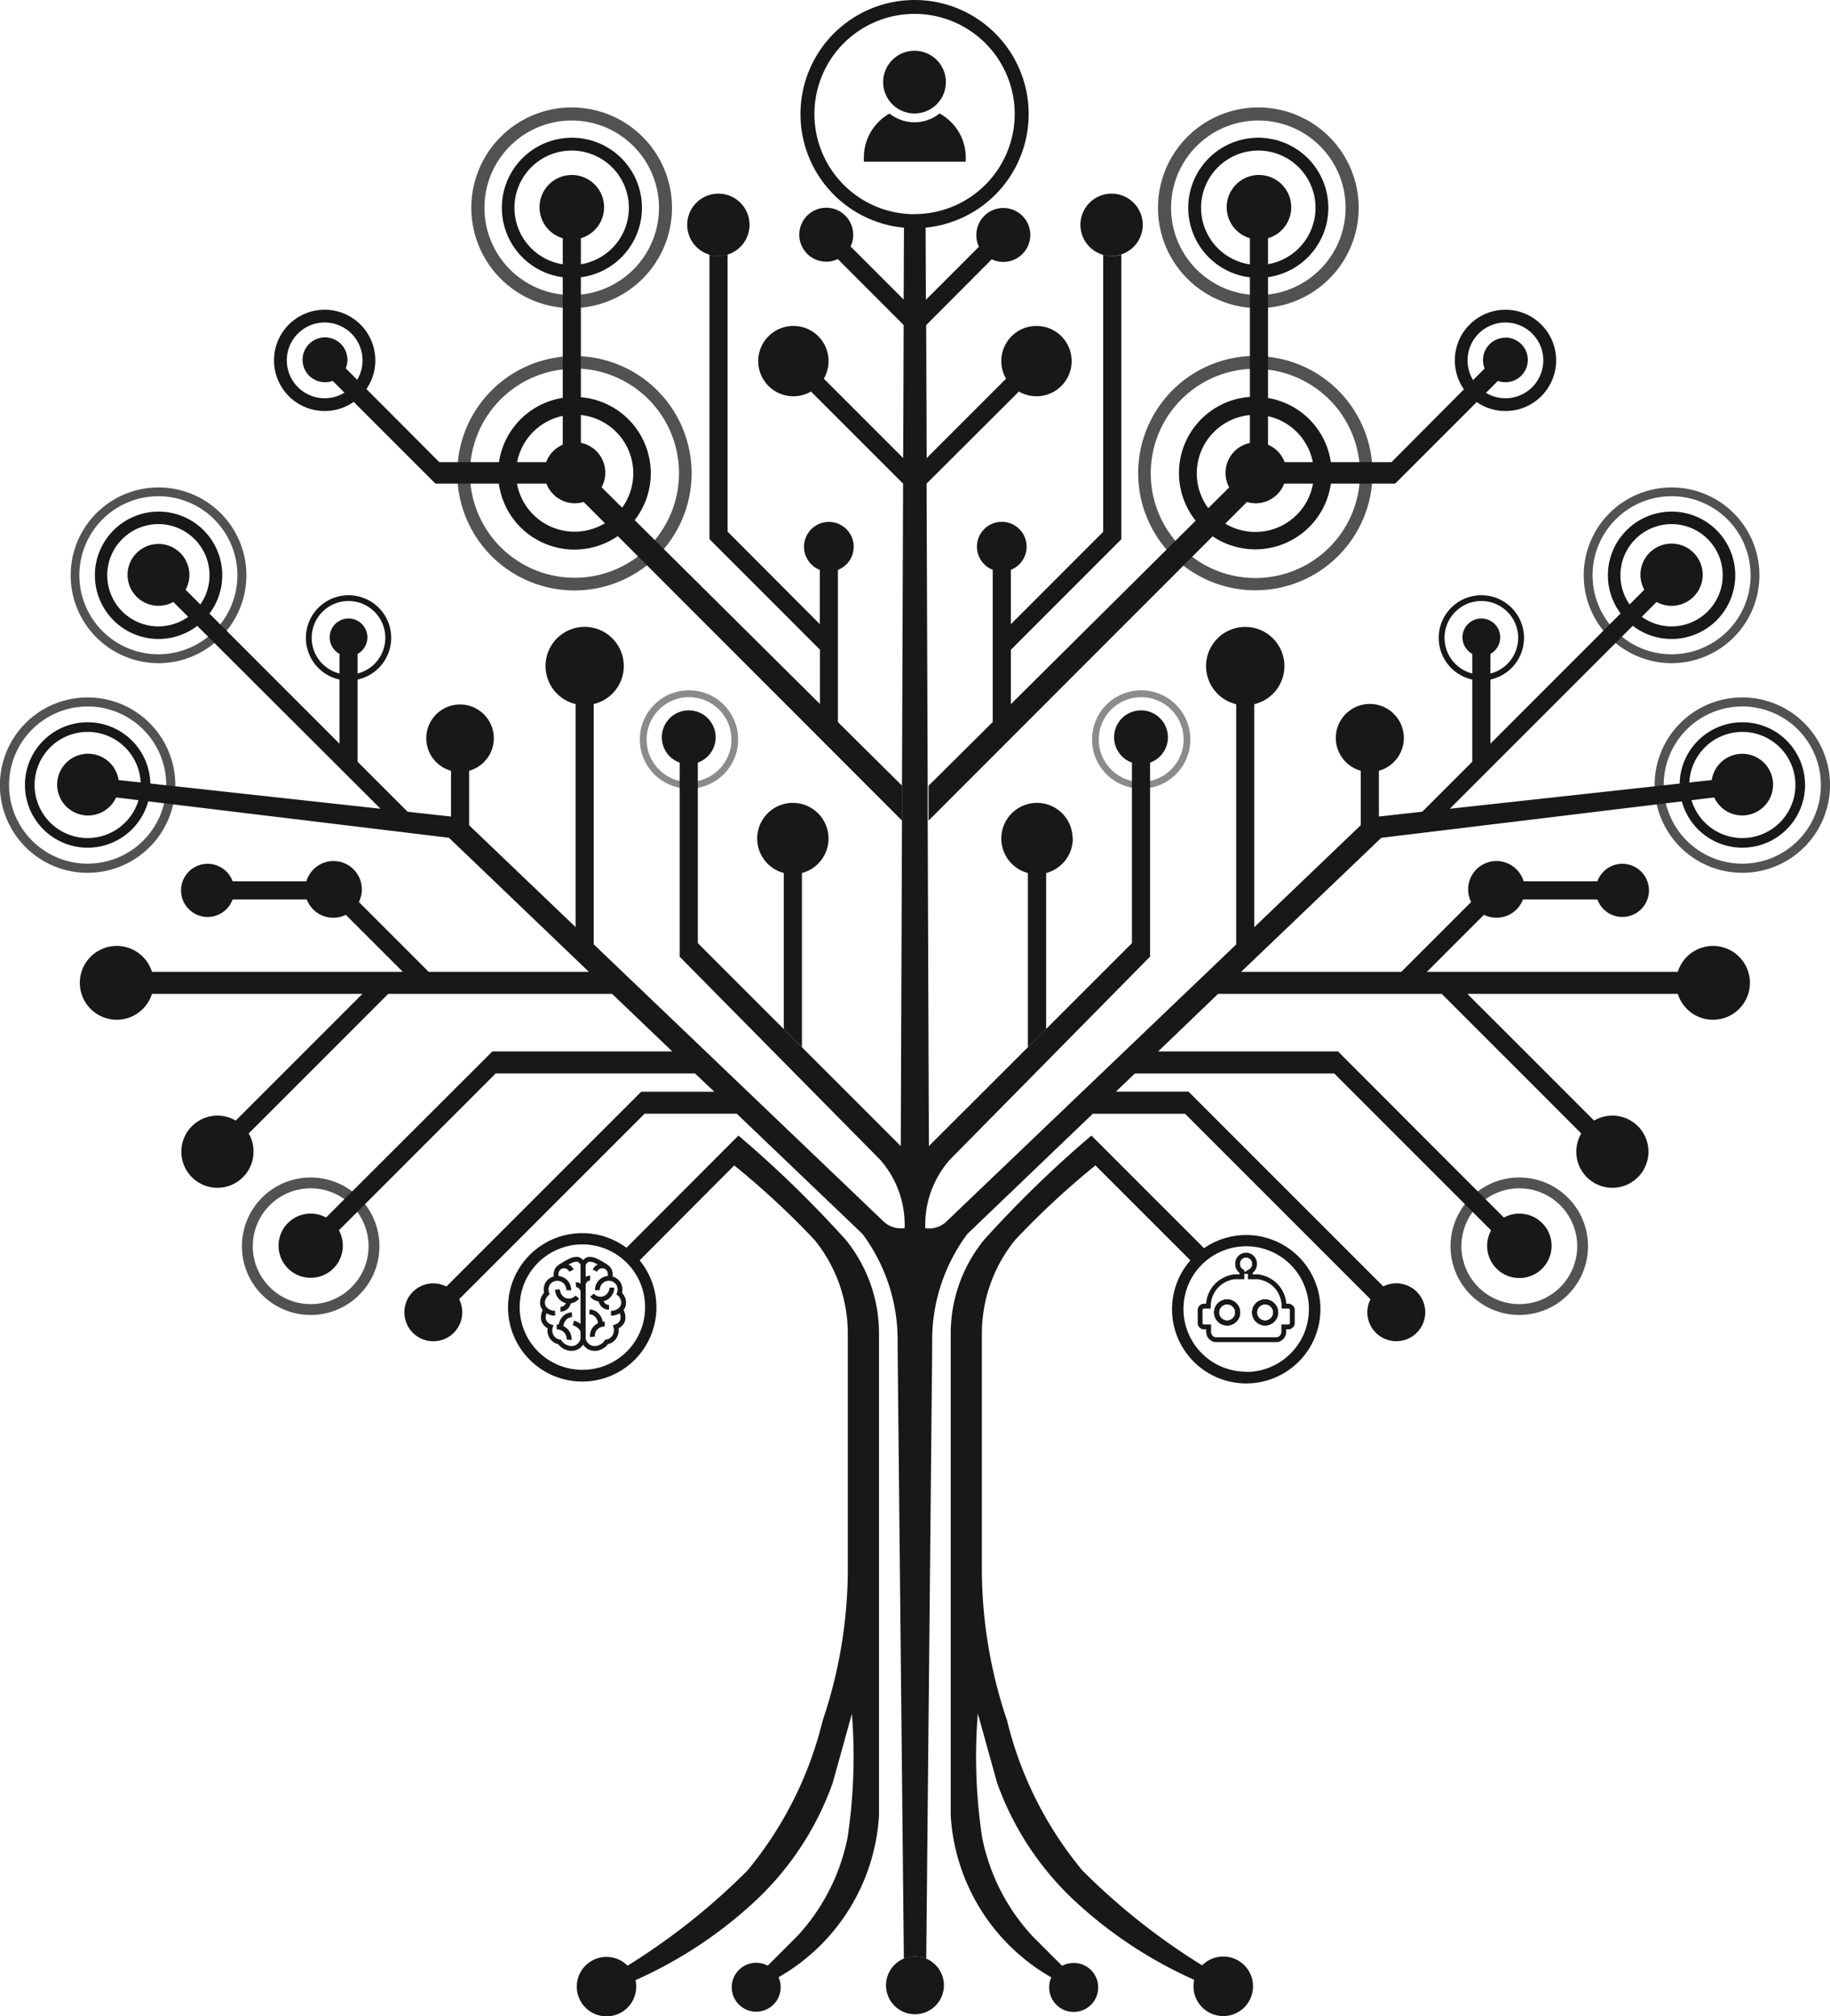 <svg xmlns="http://www.w3.org/2000/svg" viewBox="0 0 379.34 417.93"><defs><style>.cls-1,.cls-2,.cls-3{fill:#181818;}.cls-1{opacity:0.75;}.cls-3{opacity:0.5;}.cls-4,.cls-5{fill:none;}.cls-5{stroke:#181818;stroke-miterlimit:10;}</style></defs><g id="Layer_3_copy_3" data-name="Layer 3 copy 3"><path class="cls-1" d="M367.87,291.69a14.25,14.25,0,1,0,14.24,14.25A14.25,14.25,0,0,0,367.87,291.69Zm0,26.25a12,12,0,1,1,12-12A12,12,0,0,1,367.87,317.94Z" transform="translate(-52.93 -47.62)"/><path class="cls-1" d="M414.1,192.18a18.18,18.18,0,1,0,18.17,18.18A18.18,18.18,0,0,0,414.1,192.18Zm0,34.46a16.29,16.29,0,1,1,16.28-16.28A16.28,16.28,0,0,1,414.1,226.64Z" transform="translate(-52.93 -47.62)"/><path class="cls-2" d="M414.1,197.33a13,13,0,1,0,13,13A13,13,0,0,0,414.1,197.33Zm0,24a11,11,0,1,1,11-11A11,11,0,0,1,414.1,221.33Z" transform="translate(-52.93 -47.62)"/><path class="cls-2" d="M365,111.82a10.5,10.5,0,1,0,10.5,10.5A10.51,10.51,0,0,0,365,111.82Zm0,18.35a7.85,7.85,0,1,1,7.84-7.85A7.85,7.85,0,0,1,365,130.17Z" transform="translate(-52.93 -47.62)"/><path class="cls-2" d="M399.43,153.67a13.2,13.2,0,1,0,13.2,13.19A13.18,13.18,0,0,0,399.43,153.67Zm0,23.79a10.6,10.6,0,1,1,10.6-10.6A10.6,10.6,0,0,1,399.43,177.46Z" transform="translate(-52.93 -47.62)"/><path class="cls-1" d="M399.43,148.66a18.21,18.21,0,1,0,18.21,18.2A18.2,18.2,0,0,0,399.43,148.66Zm0,34.58a16.38,16.38,0,1,1,16.38-16.38A16.37,16.37,0,0,1,399.43,183.24Z" transform="translate(-52.93 -47.62)"/><path class="cls-1" d="M313.77,69.89a20.8,20.8,0,1,0,20.8,20.8A20.81,20.81,0,0,0,313.77,69.89Zm0,38.89a18.09,18.09,0,1,1,18.09-18.09A18.09,18.09,0,0,1,313.77,108.78Z" transform="translate(-52.93 -47.62)"/><path class="cls-2" d="M313.77,76.17a14.52,14.52,0,1,0,14.51,14.52A14.52,14.52,0,0,0,313.77,76.17Zm0,26.38a11.86,11.86,0,1,1,11.85-11.86A11.85,11.85,0,0,1,313.77,102.55Z" transform="translate(-52.93 -47.62)"/><path class="cls-2" d="M360,171a8.84,8.84,0,1,0,8.84,8.84A8.83,8.83,0,0,0,360,171Zm0,16.46a7.63,7.63,0,1,1,7.63-7.62A7.62,7.62,0,0,1,360,187.46Z" transform="translate(-52.93 -47.62)"/><path class="cls-3" d="M289.48,190.71a10.19,10.19,0,1,0,10.2,10.19A10.19,10.19,0,0,0,289.48,190.71Zm0,19a8.79,8.79,0,1,1,8.8-8.79A8.79,8.79,0,0,1,289.48,209.69Z" transform="translate(-52.93 -47.62)"/><path class="cls-3" d="M195.75,190.71a10.19,10.19,0,1,0,10.19,10.19A10.19,10.19,0,0,0,195.75,190.71Zm0,19a8.79,8.79,0,1,1,8.8-8.79A8.8,8.8,0,0,1,195.75,209.69Z" transform="translate(-52.93 -47.62)"/><line class="cls-4" x1="234.69" y1="162.59" x2="234.68" y2="162.59"/><path class="cls-2" d="M242.52,47.62a23.65,23.65,0,1,0,23.64,23.64A23.64,23.64,0,0,0,242.52,47.62Zm0,44.4a20.76,20.76,0,1,1,20.75-20.76A20.77,20.77,0,0,1,242.52,92Z" transform="translate(-52.93 -47.62)"/><path class="cls-1" d="M313.15,121.43q-.63,0-1.26,0A24.29,24.29,0,1,0,337.33,148c.07-.75.11-1.5.11-2.26A24.29,24.29,0,0,0,313.15,121.43ZM334.73,148a21.69,21.69,0,1,1-22.84-23.91c.42,0,.84,0,1.26,0a21.69,21.69,0,0,1,21.69,21.69C334.84,146.47,334.8,147.22,334.73,148Z" transform="translate(-52.93 -47.62)"/><path class="cls-2" d="M313.15,129.9c-.42,0-.84,0-1.26,0a15.82,15.82,0,1,0,16.91,18,15.52,15.52,0,0,0,.17-2.26A15.81,15.81,0,0,0,313.15,129.9ZM325.08,148a12.14,12.14,0,1,1-13.19-14.33c.42,0,.84-.07,1.26-.07A12.15,12.15,0,0,1,325.08,148Z" transform="translate(-52.93 -47.62)"/><path class="cls-1" d="M117.33,291.69a14.25,14.25,0,1,0,14.25,14.25A14.25,14.25,0,0,0,117.33,291.69Zm0,26.25a12,12,0,1,1,12-12A12,12,0,0,1,117.33,317.94Z" transform="translate(-52.93 -47.62)"/><path class="cls-2" d="M311.25,303.62A15.38,15.38,0,1,0,326.64,319,15.38,15.38,0,0,0,311.25,303.62Zm0,28.33a13,13,0,1,1,13-12.95A13,13,0,0,1,311.25,332Z" transform="translate(-52.93 -47.62)"/><path class="cls-1" d="M71.1,192.18a18.18,18.18,0,1,0,18.17,18.18A18.17,18.17,0,0,0,71.1,192.18Zm0,34.46a16.29,16.29,0,1,1,16.29-16.28A16.29,16.29,0,0,1,71.1,226.64Z" transform="translate(-52.93 -47.62)"/><path class="cls-2" d="M71.1,197.33a13,13,0,1,0,13,13A13,13,0,0,0,71.1,197.33Zm0,24a11,11,0,1,1,11-11A11,11,0,0,1,71.1,221.33Z" transform="translate(-52.93 -47.62)"/><path class="cls-2" d="M120.23,111.82a10.5,10.5,0,1,0,10.5,10.5A10.5,10.5,0,0,0,120.23,111.82Zm0,18.35a7.85,7.85,0,1,1,7.85-7.85A7.85,7.85,0,0,1,120.23,130.17Z" transform="translate(-52.93 -47.62)"/><path class="cls-1" d="M85.76,148.66A18.21,18.21,0,1,0,104,166.86,18.2,18.2,0,0,0,85.76,148.66Zm0,34.58a16.38,16.38,0,1,1,16.38-16.38A16.37,16.37,0,0,1,85.76,183.24Z" transform="translate(-52.93 -47.62)"/><path class="cls-2" d="M85.76,153.67A13.2,13.2,0,1,0,99,166.86,13.18,13.18,0,0,0,85.76,153.67Zm0,23.79a10.6,10.6,0,1,1,10.6-10.6A10.6,10.6,0,0,1,85.76,177.46Z" transform="translate(-52.93 -47.62)"/><path class="cls-1" d="M171.43,69.89a20.8,20.8,0,1,0,20.8,20.8A20.8,20.8,0,0,0,171.43,69.89Zm0,38.89a18.09,18.09,0,1,1,18.1-18.09A18.09,18.09,0,0,1,171.43,108.78Z" transform="translate(-52.93 -47.62)"/><path class="cls-2" d="M171.43,76.17A14.52,14.52,0,1,0,186,90.69,14.52,14.52,0,0,0,171.43,76.17Zm0,26.38a11.86,11.86,0,1,1,11.86-11.86A11.86,11.86,0,0,1,171.43,102.55Z" transform="translate(-52.93 -47.62)"/><path class="cls-2" d="M125.18,171a8.84,8.84,0,1,0,8.84,8.84A8.83,8.83,0,0,0,125.18,171Zm0,16.46a7.63,7.63,0,1,1,7.62-7.62A7.62,7.62,0,0,1,125.18,187.46Z" transform="translate(-52.93 -47.62)"/><line class="cls-4" x1="140.9" y1="162.59" x2="140.89" y2="162.59"/><path class="cls-1" d="M172,121.43a22.76,22.76,0,0,0-2.48.13,24.28,24.28,0,0,0-21.8,24.15c0,.76,0,1.51.1,2.26A24.29,24.29,0,1,0,172,121.43ZM185.12,163A21.7,21.7,0,0,1,150.47,148a21.25,21.25,0,0,1-.12-2.26,21.69,21.69,0,0,1,19.21-21.54A20.51,20.51,0,0,1,172,124a21.7,21.7,0,0,1,13.08,39Z" transform="translate(-52.93 -47.62)"/><path class="cls-2" d="M172,129.9a15.84,15.84,0,0,0-15.81,15.81,15.52,15.52,0,0,0,.16,2.26A15.82,15.82,0,1,0,172,129.9Zm6.2,26.25A12.14,12.14,0,0,1,160.12,148a11.39,11.39,0,0,1-.22-2.26,12.15,12.15,0,1,1,18.34,10.44Z" transform="translate(-52.93 -47.62)"/><path class="cls-2" d="M173.65,303.23A15.38,15.38,0,1,0,189,318.61,15.38,15.38,0,0,0,173.65,303.23Zm0,28.33a13,13,0,1,1,13-12.95A12.95,12.95,0,0,1,173.65,331.56Z" transform="translate(-52.93 -47.62)"/></g><g id="Layer_1_copy_3" data-name="Layer 1 copy 3"><path class="cls-2" d="M339.26,221.28l-29.05,27.78h33.2l14.47-14.47a5.87,5.87,0,1,1,10.88-4.29h15.29a5.51,5.51,0,1,1,0,3.76H368.63a5.88,5.88,0,0,1-8.1,3.18l-11.81,11.82h52a7.65,7.65,0,1,1,0,4.57H357.1l26.27,26.27a7.48,7.48,0,1,1-2.66,2.66l-28.92-28.93H305.43L293,265.56h37.28L364.67,300a6.68,6.68,0,1,1-2.65,2.65l-32.51-32.51H288.17l-3.92,3.76H299.3l40.37,40.37a6,6,0,1,1-2.66,2.66l-38.44-38.45H279.46l-26,24.91a36.8,36.8,0,0,0-7.3,22c0,.59,0,1.18,0,1.78l-1.23,126.45a6,6,0,0,0-4.64,0L239,327.16c0-.6,0-1.19,0-1.78a36.8,36.8,0,0,0-7.3-22l-26.05-24.91h-19.1l-38.45,38.45a6,6,0,0,1,.65,2.72,6,6,0,1,1-6-6,6,6,0,0,1,2.72.65l40.37-40.37H201L197,270.13H155.68l-32.5,32.51a6.66,6.66,0,1,1-5.85-3.47,6.62,6.62,0,0,1,3.19.82L155,265.56h37.28l-12.47-11.93H133.41l-28.93,28.93a7.38,7.38,0,0,1,1,3.78,7.48,7.48,0,1,1-3.69-6.44l26.27-26.27H84.43a7.65,7.65,0,1,1,0-4.57h52l-11.82-11.82a5.86,5.86,0,0,1-8.09-3.18H101.15a5.51,5.51,0,1,1,0-3.76h15.29a5.87,5.87,0,1,1,10.88,4.29l14.47,14.47H175l-29-27.78-69-8.36a6.4,6.4,0,1,1,.51-3.61l54.3,5.95L88.86,172.4a6.41,6.41,0,1,1,2.54-2.54l31.9,31.91V183.16a3.91,3.91,0,1,1,3.76,0v22.36l10.36,10.36,9,1v-9.49a7,7,0,1,1,3.75,0v11.29l22.08,21.11V193.56a8.11,8.11,0,1,1,3.75,0v49.8l60.21,57.57a5.22,5.22,0,0,0,3.47,1.31,6.81,6.81,0,0,0,.78-.05c0-.24,0-.48,0-.71A20.37,20.37,0,0,0,235.36,288l-41.54-42.07V205.7a5.58,5.58,0,1,1,3.76,0v37.41l17.82,17.82,3.76,3.76,20.49,20.49.25-67.46,0-7.24.23-62.61-19.09-19.09a7.29,7.29,0,1,1,2.66-2.66l16.45,16.45.1-27.57L226.6,101.32a5.59,5.59,0,1,1,3.19-5,5.46,5.46,0,0,1-.54,2.39l11,11,.07-16.88,4.47,0,.07,16.93,11-11a5.46,5.46,0,0,1-.54-2.39,5.59,5.59,0,1,1,3.19,5L244.92,115l.1,27.57,16.45-16.45a7.29,7.29,0,1,1,2.66,2.66L245,147.87l.23,62.62,0,7.23.25,67.46L266,264.69h0l21.57-21.57V205.7a5.58,5.58,0,1,1,3.76,0v40.21L249.83,288a20.42,20.42,0,0,0-5.11,13.51c0,.23,0,.47,0,.71a6.81,6.81,0,0,0,.78.05,5.22,5.22,0,0,0,3.47-1.31l60.21-57.57v-49.8a8.12,8.12,0,1,1,3.75,0v46.22L335,218.67V207.38a7.05,7.05,0,1,1,3.76,0v9.49l9-1,10.36-10.36V183.16a3.91,3.91,0,1,1,3.76,0v18.61l31.9-31.91a6.45,6.45,0,1,1,2.54,2.54l-42.86,42.86,54.3-5.95a6.39,6.39,0,1,1,.51,3.61Z" transform="translate(-52.93 -47.62)"/><path class="cls-2" d="M365,117.59a4.63,4.63,0,0,1,0,9.26,4.68,4.68,0,0,1-1.57-.28l-21.3,21.3h-23a6.33,6.33,0,0,1-5.91,4.07,6.2,6.2,0,0,1-1.81-.27l-66,66.05,0-7.23,13.3-13.21V165.73a5.15,5.15,0,1,1,3.76,0V177l19.14-19.14V100.4a6.45,6.45,0,0,0,3.76,0v59l-22.9,22.91v11.27l45.26-44.93a6.33,6.33,0,0,1,4.29-9.21V97a6.69,6.69,0,1,1,3.76,0V139.8a6.31,6.31,0,0,1,3.44,3.62h22.15L360.68,124a4.64,4.64,0,0,1,4.28-6.38Z" transform="translate(-52.93 -47.62)"/><path class="cls-2" d="M304.26,308.11" transform="translate(-52.93 -47.62)"/><path class="cls-2" d="M301.22,310.4,280,289.19a168.22,168.22,0,0,0-16.66,15.47,30.82,30.82,0,0,0-6.88,19.41v49.41a98.19,98.19,0,0,0,5.22,30.76,77.25,77.25,0,0,0,15.59,31.07A136.32,136.32,0,0,0,302.12,455a6.17,6.17,0,1,1-1.79,4.34,6,6,0,0,1,.15-1.34,90.18,90.18,0,0,1-24.38-16,61.83,61.83,0,0,1-16.48-24.82l-4-14.39c-.24,3-.36,6-.36,8.94a112.66,112.66,0,0,0,1.25,16.72A42.13,42.13,0,0,0,267,449l6.1,6.1a5.14,5.14,0,0,1,2.4-.6,5.08,5.08,0,1,1-4.64,3A41.48,41.48,0,0,1,250,423.9V324.07a30.82,30.82,0,0,1,6.88-19.41A234.34,234.34,0,0,1,279.17,283l24.71,24.71Z" transform="translate(-52.93 -47.62)"/><path class="cls-2" d="M283.35,87.76a6.46,6.46,0,0,1,1.88,12.64,6.45,6.45,0,0,1-3.76,0,6.46,6.46,0,0,1,1.88-12.64Z" transform="translate(-52.93 -47.62)"/><path class="cls-2" d="M275.31,221.43a7.39,7.39,0,0,1-5.52,7.15v32.35L266,264.68v-36.1a7.39,7.39,0,1,1,9.27-7.15Z" transform="translate(-52.93 -47.62)"/><path class="cls-2" d="M244.92,453.61a6,6,0,1,1-2.32-.47A6,6,0,0,1,244.92,453.61Z" transform="translate(-52.93 -47.62)"/><path class="cls-2" d="M239.92,210.48l0,7.24-66-66.05a6.22,6.22,0,0,1-1.82.27,6.31,6.31,0,0,1-5.9-4.07h-23l-21.31-21.3a4.65,4.65,0,1,1,2.71-2.6L144,143.42h22.14a6.35,6.35,0,0,1,3.44-3.62V97a6.69,6.69,0,1,1,3.76,0v42.41a6.31,6.31,0,0,1,4.29,9.21l45.27,44.93V182.29L200,159.38v-59a6.42,6.42,0,0,0,3.75,0v57.43L222.87,177V165.75a5.15,5.15,0,1,1,3.75,0v31.55Z" transform="translate(-52.93 -47.62)"/><path class="cls-2" d="M181.31,307.74,206,283a233.15,233.15,0,0,1,22.26,21.63,30.82,30.82,0,0,1,6.88,19.41V423.9a41.46,41.46,0,0,1-20.83,33.57,5.07,5.07,0,1,1-4.63-3,5.13,5.13,0,0,1,2.39.6l6.1-6.1a42.13,42.13,0,0,0,10.45-20.45,112.66,112.66,0,0,0,1.25-16.72c0-3-.11-6-.35-8.94l-4,14.39a61.92,61.92,0,0,1-16.47,24.82,90.38,90.38,0,0,1-24.39,16,6,6,0,0,1,.15,1.34,6.16,6.16,0,1,1-1.79-4.34,136.72,136.72,0,0,0,24.85-19.73,77.38,77.38,0,0,0,15.59-31.07,98.46,98.46,0,0,0,5.21-30.76V324.07a30.81,30.81,0,0,0-6.87-19.41,169.45,169.45,0,0,0-16.67-15.47L184,310.4Z" transform="translate(-52.93 -47.62)"/><path class="cls-2" d="M224.67,221.43a7.38,7.38,0,0,1-5.51,7.15v36.11l-3.76-3.76V228.58a7.39,7.39,0,1,1,9.27-7.15Z" transform="translate(-52.93 -47.62)"/><path class="cls-2" d="M201.84,87.76a6.46,6.46,0,1,1-6.46,6.46A6.46,6.46,0,0,1,201.84,87.76Z" transform="translate(-52.93 -47.62)"/></g><g id="Layer_2_copy_3" data-name="Layer 2 copy 3"><path class="cls-2" d="M249,64.65a6.5,6.5,0,1,0-6.5,6.49,6.5,6.5,0,0,0,6.5-6.49" transform="translate(-52.93 -47.62)"/><path class="cls-2" d="M237.37,71.14A10.42,10.42,0,0,0,232,80.28a7.94,7.94,0,0,0,0,.85h21.12c0-.28,0-.56,0-.85a10.42,10.42,0,0,0-5.42-9.14,8.34,8.34,0,0,1-10.41,0" transform="translate(-52.93 -47.62)"/><path class="cls-5" d="M320.54,318.59a.87.87,0,0,0-.44-.23h-1a6.2,6.2,0,0,0-.48-2.35,6.1,6.1,0,0,0-1.67-2.3A6,6,0,0,0,315,312.6a7,7,0,0,0-1.29-.32l-1.6,0,0,0v-1.11a1.72,1.72,0,0,0,.86-1.5,1.75,1.75,0,1,0-3.49,0,1.72,1.72,0,0,0,.88,1.51v1.1l0,0-1.58,0a6.47,6.47,0,0,0-3.23,1.43,6.14,6.14,0,0,0-1.66,2.3,6.45,6.45,0,0,0-.49,2.35h-1a.91.91,0,0,0-.44.23.88.88,0,0,0-.26.49V322a1,1,0,0,0,.22.41.86.86,0,0,0,.43.25h1.12v1.16a1.75,1.75,0,0,0,.44,1,1.68,1.68,0,0,0,.89.49h12.91a1.7,1.7,0,0,0,.88-.49,1.76,1.76,0,0,0,.45-1v-1.16h1.12a1,1,0,0,0,.42-.26.91.91,0,0,0,.23-.41v-2.94A.85.85,0,0,0,320.54,318.59Zm-13.24,3.26a2.19,2.19,0,1,1,2.19-2.18A2.19,2.19,0,0,1,307.3,321.85Zm7.87,0a2.19,2.19,0,1,1,2.19-2.18A2.19,2.19,0,0,1,315.17,321.85Z" transform="translate(-52.93 -47.62)"/><path class="cls-5" d="M309.49,319.67a2.19,2.19,0,1,1-2.19-2.19A2.19,2.19,0,0,1,309.49,319.67Z" transform="translate(-52.93 -47.62)"/><path class="cls-5" d="M317.36,319.67a2.19,2.19,0,1,1-2.19-2.19A2.19,2.19,0,0,1,317.36,319.67Z" transform="translate(-52.93 -47.62)"/><path class="cls-5" d="M309.49,319.67a2.19,2.19,0,1,1-2.19-2.19A2.19,2.19,0,0,1,309.49,319.67Z" transform="translate(-52.93 -47.62)"/><path class="cls-5" d="M317.36,319.67a2.19,2.19,0,1,1-2.19-2.19A2.19,2.19,0,0,1,317.36,319.67Z" transform="translate(-52.93 -47.62)"/><path class="cls-5" d="M173.84,309.63l0,15.52a2.62,2.62,0,0,0,1.25,1.72,2.51,2.51,0,0,0,1.63.21,3.08,3.08,0,0,0,1.95-1.3,2.31,2.31,0,0,0,1.26-.61,2.41,2.41,0,0,0,.67-1.18,2.51,2.51,0,0,0,0-1.35,2.21,2.21,0,0,0,1.32-1.12,2.27,2.27,0,0,0,.12-1.18,2.71,2.71,0,0,0-.38-1.1" transform="translate(-52.93 -47.62)"/><path class="cls-5" d="M179.58,319.82a2.7,2.7,0,0,0,1.4-.33,2.23,2.23,0,0,0,1.12-1.19,2.3,2.3,0,0,0-.2-1.81,2.57,2.57,0,0,0-.6-.74,2.46,2.46,0,0,0-.2-2.09,2.36,2.36,0,0,0-2.47-1,2.42,2.42,0,0,0-1.59,1.21,2.35,2.35,0,0,0-.27,1.19" transform="translate(-52.93 -47.62)"/><path class="cls-5" d="M176.24,311a1.68,1.68,0,0,1,2.86-.33,2,2,0,0,1,.28,1.57,1.85,1.85,0,0,1-.11.37" transform="translate(-52.93 -47.62)"/><path class="cls-5" d="M178.55,310.17a19,19,0,0,0-1.89-1.1,3.31,3.31,0,0,0-1.51-.42c-.76,0-1.18.79-1.33,1" transform="translate(-52.93 -47.62)"/><path class="cls-5" d="M175.11,319.54a2.5,2.5,0,0,1,1.29.45,2.72,2.72,0,0,1,1,2.18" transform="translate(-52.93 -47.62)"/><path class="cls-5" d="M178.27,322.07a2.61,2.61,0,0,0-1.52.48,2.35,2.35,0,0,0-1,2.17" transform="translate(-52.93 -47.62)"/><path class="cls-5" d="M179.77,314.52a2.48,2.48,0,0,1-.67,1.64,2.29,2.29,0,0,1-3.45-.07" transform="translate(-52.93 -47.62)"/><path class="cls-5" d="M179.17,318.6a1.69,1.69,0,0,1-1.19-.48,1.76,1.76,0,0,1-.51-1.17" transform="translate(-52.93 -47.62)"/><path class="cls-5" d="M175.26,312.56a1.27,1.27,0,0,0-.62.13,1.59,1.59,0,0,0-.59.59l-.14.21" transform="translate(-52.93 -47.62)"/><path class="cls-5" d="M173.78,309.63l0,15.52a2.59,2.59,0,0,1-1.25,1.71,2.44,2.44,0,0,1-1.62.22,3.11,3.11,0,0,1-2-1.3,2.34,2.34,0,0,1-1.26-.61,2.48,2.48,0,0,1-.62-2.53,2.23,2.23,0,0,1-1.31-1.12,2.19,2.19,0,0,1-.13-1.18,2.71,2.71,0,0,1,.38-1.1" transform="translate(-52.93 -47.62)"/><path class="cls-5" d="M168,319.82a2.67,2.67,0,0,1-1.39-.33,2.23,2.23,0,0,1-1.12-1.19,2.26,2.26,0,0,1,.2-1.81,2.59,2.59,0,0,1,.59-.74,2.5,2.5,0,0,1,.2-2.09,2.38,2.38,0,0,1,2.48-1,2.38,2.38,0,0,1,1.86,2.41" transform="translate(-52.93 -47.62)"/><path class="cls-5" d="M171.38,311a1.67,1.67,0,0,0-2.85-.33,2,2,0,0,0-.29,1.57,2.87,2.87,0,0,0,.11.37" transform="translate(-52.93 -47.62)"/><path class="cls-5" d="M169.08,310.17a17.91,17.91,0,0,1,1.89-1.1,3.28,3.28,0,0,1,1.51-.42c.76,0,1.17.79,1.32,1" transform="translate(-52.93 -47.62)"/><path class="cls-5" d="M171.49,320.14a2.5,2.5,0,0,0-1.29.45,2.78,2.78,0,0,0-1,2.18" transform="translate(-52.93 -47.62)"/><path class="cls-5" d="M168.33,322.67a2.61,2.61,0,0,1,1.52.48,2.42,2.42,0,0,1,.92,1.19,2.32,2.32,0,0,1,.12,1" transform="translate(-52.93 -47.62)"/><path class="cls-5" d="M168.49,314.91a2.57,2.57,0,0,0,.68,1.64,2.28,2.28,0,0,0,3.44-.07" transform="translate(-52.93 -47.62)"/><path class="cls-5" d="M169.1,319a1.64,1.64,0,0,0,1.19-.48,1.68,1.68,0,0,0,.5-1.17" transform="translate(-52.93 -47.62)"/><path class="cls-5" d="M172.31,313.93a1.06,1.06,0,0,1,.61.13,1.7,1.7,0,0,1,.6.59,2.06,2.06,0,0,1,.13.21" transform="translate(-52.93 -47.62)"/><path class="cls-5" d="M171.78,321.85a3.23,3.23,0,0,1,1.27.66,2.06,2.06,0,0,1,.49.57,1.68,1.68,0,0,1,.26.84,1.8,1.8,0,0,1,0,.28" transform="translate(-52.93 -47.62)"/></g></svg>
